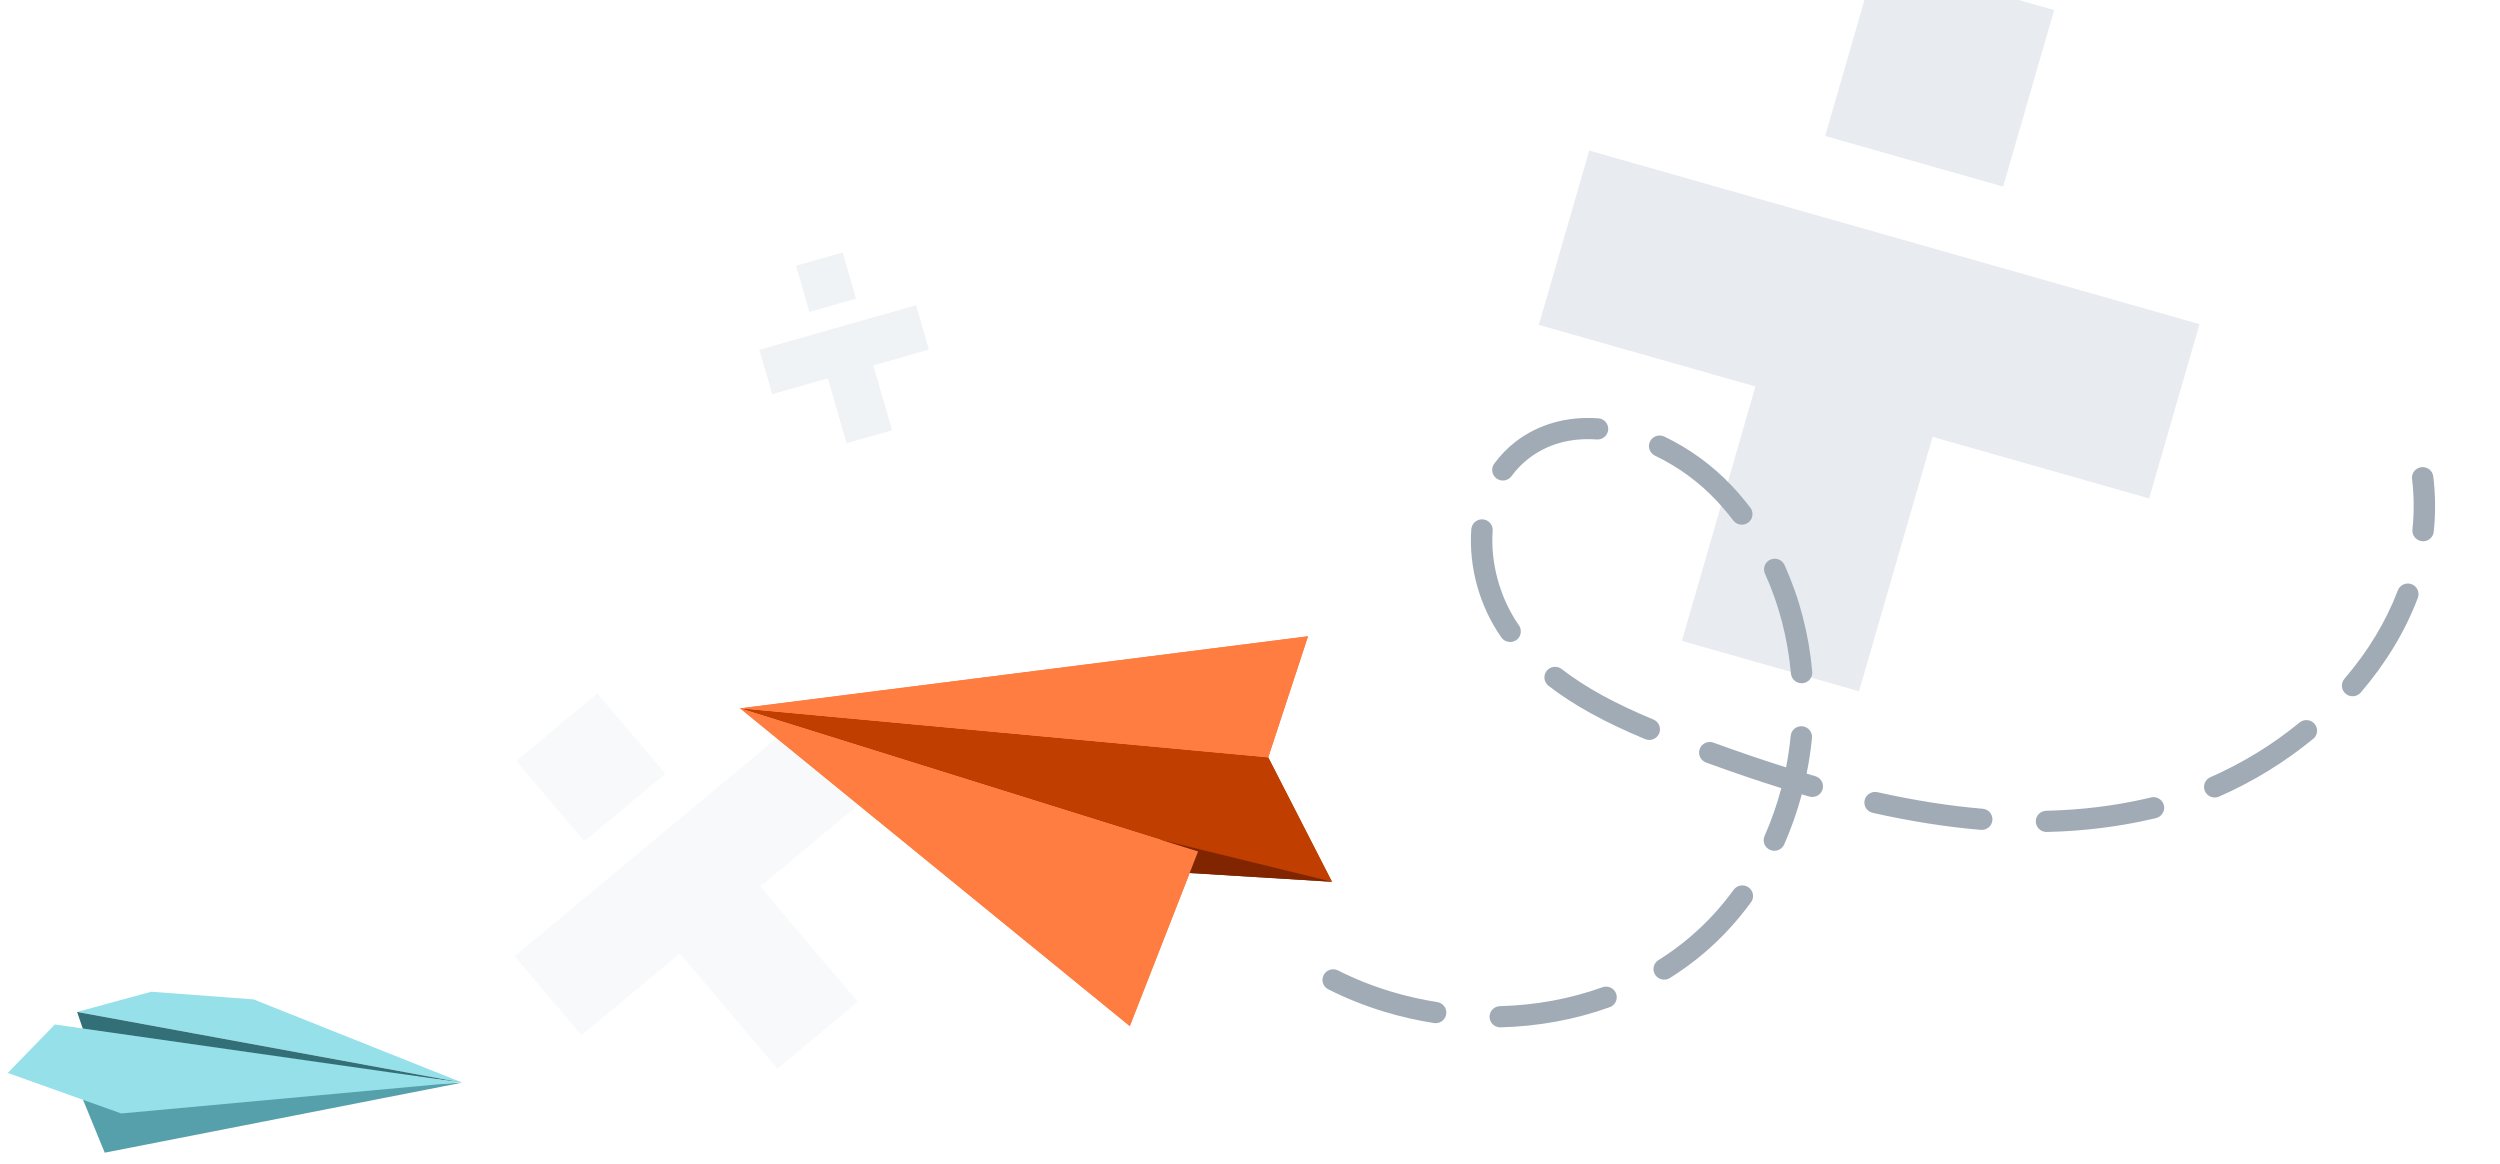 <svg width="567" height="264" viewBox="0 0 567 264" fill="none" xmlns="http://www.w3.org/2000/svg">
<path opacity="0.08" fill-rule="evenodd" clip-rule="evenodd" d="M150.904 175.488L132.519 190.787L117.092 172.554L135.477 157.255L150.904 175.488ZM194.543 227.203L172.42 201.056L194.706 182.51L179.547 164.594L116.731 216.867L131.891 234.783L154.183 216.233L176.305 242.379L194.543 227.203Z" fill="#A0AFC3"/>
<path opacity="0.16" fill-rule="evenodd" clip-rule="evenodd" d="M194.145 67.743L183.571 70.75L180.539 60.263L191.113 57.256L194.145 67.743ZM202.331 97.586L198.079 82.878L210.697 79.29L207.783 69.212L172.216 79.326L175.13 89.404L187.752 85.815L192.005 100.523L202.331 97.586Z" fill="#A0AFC3"/>
<path opacity="0.24" fill-rule="evenodd" clip-rule="evenodd" d="M454.312 42.324L413.939 30.843L425.516 -9.196L465.889 2.285L454.312 42.324ZM421.634 156.784L438.317 99.084L487.427 113.049L498.859 73.511L360.437 34.148L349.006 73.685L398.129 87.655L381.446 145.355L421.634 156.784Z" fill="#A0AFC3"/>
<path fill-rule="evenodd" clip-rule="evenodd" d="M271.727 193.11L302.091 199.983L287.635 171.778L167.851 160.652L271.727 193.11Z" fill="#BF3E00"/>
<path fill-rule="evenodd" clip-rule="evenodd" d="M302.091 199.986L250.508 196.807L263.151 190.434L302.091 199.986Z" fill="#802500"/>
<path fill-rule="evenodd" clip-rule="evenodd" d="M167.854 160.651L287.634 171.781L296.659 144.309L167.854 160.651Z" fill="#FF7D40"/>
<path fill-rule="evenodd" clip-rule="evenodd" d="M256.243 232.716L271.726 193.114L167.854 160.652L256.243 232.716Z" fill="#FF7D40"/>
<path fill-rule="evenodd" clip-rule="evenodd" d="M271.727 193.11L302.091 199.983L287.635 171.778L167.851 160.652L271.727 193.11Z" fill="#BF3E00"/>
<path fill-rule="evenodd" clip-rule="evenodd" d="M302.091 199.986L250.508 196.807L263.151 190.434L302.091 199.986Z" fill="#802500"/>
<path fill-rule="evenodd" clip-rule="evenodd" d="M167.854 160.651L287.634 171.781L296.659 144.309L167.854 160.651Z" fill="#FF7D40"/>
<path fill-rule="evenodd" clip-rule="evenodd" d="M256.243 232.716L271.726 193.114L167.854 160.652L256.243 232.716Z" fill="#FF7D40"/>
<path fill-rule="evenodd" clip-rule="evenodd" d="M338.536 120.368C337.995 127.701 340.22 135.726 344.491 141.826C344.934 142.46 345.029 143.222 344.819 143.902C344.666 144.4 344.349 144.859 343.886 145.176C342.784 145.932 341.269 145.661 340.508 144.576C335.55 137.485 333.065 128.539 333.696 120.016C333.804 118.695 334.959 117.693 336.294 117.792C337.633 117.889 338.635 119.044 338.536 120.368ZM362.491 94.871C363.828 94.96 364.835 96.115 364.74 97.438C364.728 97.623 364.692 97.805 364.638 97.975C364.317 99.025 363.298 99.751 362.152 99.672C356.18 99.254 351.002 100.695 346.748 103.951C345.256 105.099 343.93 106.458 342.82 107.986C342.033 109.063 340.518 109.311 339.433 108.53C338.348 107.753 338.096 106.243 338.884 105.171C340.27 103.271 341.918 101.576 343.783 100.143C348.93 96.195 355.398 94.377 362.491 94.871ZM325.979 227.274C327.3 227.478 328.208 228.709 327.998 230.021C327.979 230.14 327.954 230.248 327.921 230.358C327.574 231.485 326.435 232.216 325.225 232.028C321.43 231.437 317.66 230.578 314.015 229.473C309.597 228.137 305.304 226.427 301.263 224.381C300.065 223.783 299.579 222.338 300.201 221.151C300.808 219.962 302.267 219.491 303.458 220.098C307.254 222.007 311.283 223.619 315.433 224.871C318.86 225.91 322.407 226.716 325.979 227.274ZM354.189 151.742C359.509 155.857 366.126 159.498 375.001 163.199C376.158 163.68 376.739 164.949 376.382 166.118C376.377 166.134 376.371 166.15 376.366 166.166C376.345 166.228 376.323 166.29 376.298 166.348C375.775 167.574 374.355 168.15 373.119 167.635C363.839 163.765 356.872 159.922 351.202 155.54C350.147 154.722 349.962 153.208 350.778 152.159C351.603 151.111 353.129 150.925 354.189 151.742ZM392.74 110.148C394.219 111.719 395.646 113.399 396.98 115.147C397.464 115.786 397.583 116.588 397.363 117.301C397.221 117.77 396.935 118.199 396.507 118.514C395.442 119.319 393.918 119.11 393.109 118.049C391.88 116.438 390.56 114.88 389.195 113.432C385.311 109.306 380.525 105.816 375.349 103.346C374.143 102.769 373.637 101.328 374.218 100.132C374.798 98.936 376.248 98.434 377.454 99.01C383.167 101.735 388.457 105.592 392.74 110.148ZM363.427 223.908C364.684 223.456 366.079 224.099 366.535 225.35C366.719 225.861 366.724 226.391 366.575 226.869C366.362 227.569 365.827 228.166 365.081 228.432C357.274 231.24 348.943 232.776 340.322 233.001C338.983 233.036 337.866 231.989 337.832 230.661C337.792 229.329 338.857 228.228 340.197 228.194C348.292 227.98 356.108 226.542 363.427 223.908ZM404.723 128.133C408.128 135.64 410.245 143.783 411.017 152.337C411.045 152.656 411.011 152.965 410.922 153.256C410.644 154.16 409.834 154.861 408.819 154.95C407.486 155.068 406.305 154.092 406.186 152.766C405.458 144.748 403.482 137.123 400.297 130.11C399.744 128.904 400.288 127.475 401.512 126.929C402.736 126.384 404.174 126.923 404.723 128.133ZM393.197 201.805C393.98 200.726 395.495 200.481 396.58 201.258C397.447 201.877 397.78 202.954 397.487 203.912C397.41 204.161 397.295 204.397 397.133 204.617C394.031 208.878 390.476 212.74 386.563 216.081C384.121 218.162 381.487 220.092 378.736 221.816C377.606 222.525 376.104 222.192 375.389 221.071C374.666 219.947 375.014 218.46 376.141 217.752C378.696 216.15 381.137 214.361 383.396 212.432C387.023 209.337 390.319 205.76 393.197 201.805ZM411.706 176.035C412.992 176.405 413.733 177.738 413.359 179.013C413.357 179.026 413.356 179.038 413.349 179.047C412.965 180.305 411.63 181.022 410.356 180.657C410.165 180.601 409.973 180.546 409.782 180.491C409.402 180.381 409.024 180.272 408.644 180.157C407.605 184.055 406.262 187.877 404.651 191.522C404.11 192.739 402.678 193.294 401.45 192.757C400.228 192.224 399.65 190.811 400.206 189.587C401.744 186.118 403.021 182.467 404.003 178.748C398.62 177.065 393.012 175.157 386.938 172.943C385.677 172.488 385.038 171.09 385.496 169.86C385.954 168.609 387.351 167.969 388.605 168.429C394.47 170.559 399.891 172.408 405.083 174.041C405.546 171.679 405.894 169.289 406.128 166.887C406.271 165.54 407.448 164.591 408.776 164.722C410.112 164.852 411.087 166.028 410.959 167.348C410.695 170.075 410.286 172.783 409.742 175.459C410.398 175.656 411.052 175.845 411.706 176.035ZM449.668 183.424C451.004 183.534 451.993 184.699 451.878 186.022C451.864 186.196 451.83 186.366 451.781 186.522C451.455 187.586 450.419 188.31 449.254 188.214C441.497 187.565 433.246 186.268 424.729 184.353C423.42 184.063 422.603 182.776 422.9 181.477C423.162 180.233 424.491 179.366 425.8 179.664C434.103 181.524 442.131 182.789 449.668 183.424ZM487.819 180.863C489.115 180.54 490.435 181.324 490.764 182.613C490.871 183.053 490.852 183.492 490.727 183.898C490.487 184.679 489.856 185.32 489 185.534L487.852 185.807C480.328 187.534 472.372 188.506 464.204 188.692C462.86 188.723 461.745 187.667 461.719 186.342C461.676 185.011 462.75 183.912 464.086 183.882C471.929 183.705 479.558 182.771 486.753 181.121L487.819 180.863ZM521.539 163.868C522.573 163.021 524.1 163.161 524.955 164.186C525.493 164.831 525.635 165.677 525.405 166.42C525.273 166.859 525.015 167.264 524.631 167.57C518.156 172.885 510.972 177.294 503.285 180.667C502.056 181.206 500.62 180.654 500.078 179.438C499.54 178.226 500.093 176.803 501.318 176.265C508.601 173.07 515.405 168.9 521.539 163.868ZM543.822 133.906C544.293 132.661 545.691 132.029 546.946 132.493C548.15 132.942 548.788 134.244 548.414 135.448C548.399 135.499 548.387 135.549 548.367 135.592C545.504 143.168 541.145 150.39 535.419 157.064C534.548 158.076 533.019 158.199 531.995 157.335C530.971 156.472 530.866 154.952 531.718 153.944C537.084 147.693 541.155 140.952 543.822 133.906ZM549.308 122.75C550.481 122.868 551.547 122.134 551.879 121.058C551.925 120.91 551.955 120.761 551.971 120.602C552.409 116.427 552.376 112.206 551.868 108.06C551.709 106.737 550.503 105.798 549.174 105.958C547.844 106.111 546.894 107.316 547.056 108.634C547.512 112.425 547.542 116.283 547.141 120.104C547.006 121.426 547.973 122.608 549.308 122.75Z" fill="#A0ABB5"/>
<path fill-rule="evenodd" clip-rule="evenodd" d="M34.293 224.928L17.488 229.505L104.863 245.543L57.495 226.661L34.293 224.928Z" fill="#95E0E9"/>
<path fill-rule="evenodd" clip-rule="evenodd" d="M19.173 234.485L104.864 245.55L17.489 229.512L19.173 234.485Z" fill="#336F77"/>
<path fill-rule="evenodd" clip-rule="evenodd" d="M18.681 249.064L23.749 261.428L104.655 245.573L18.553 248.902L18.681 249.064Z" fill="#55A0AA"/>
<path fill-rule="evenodd" clip-rule="evenodd" d="M1.762 243.341L27.492 252.535L104.307 245.47L12.432 232.358L1.762 243.341Z" fill="#95E0E9"/>
</svg>
